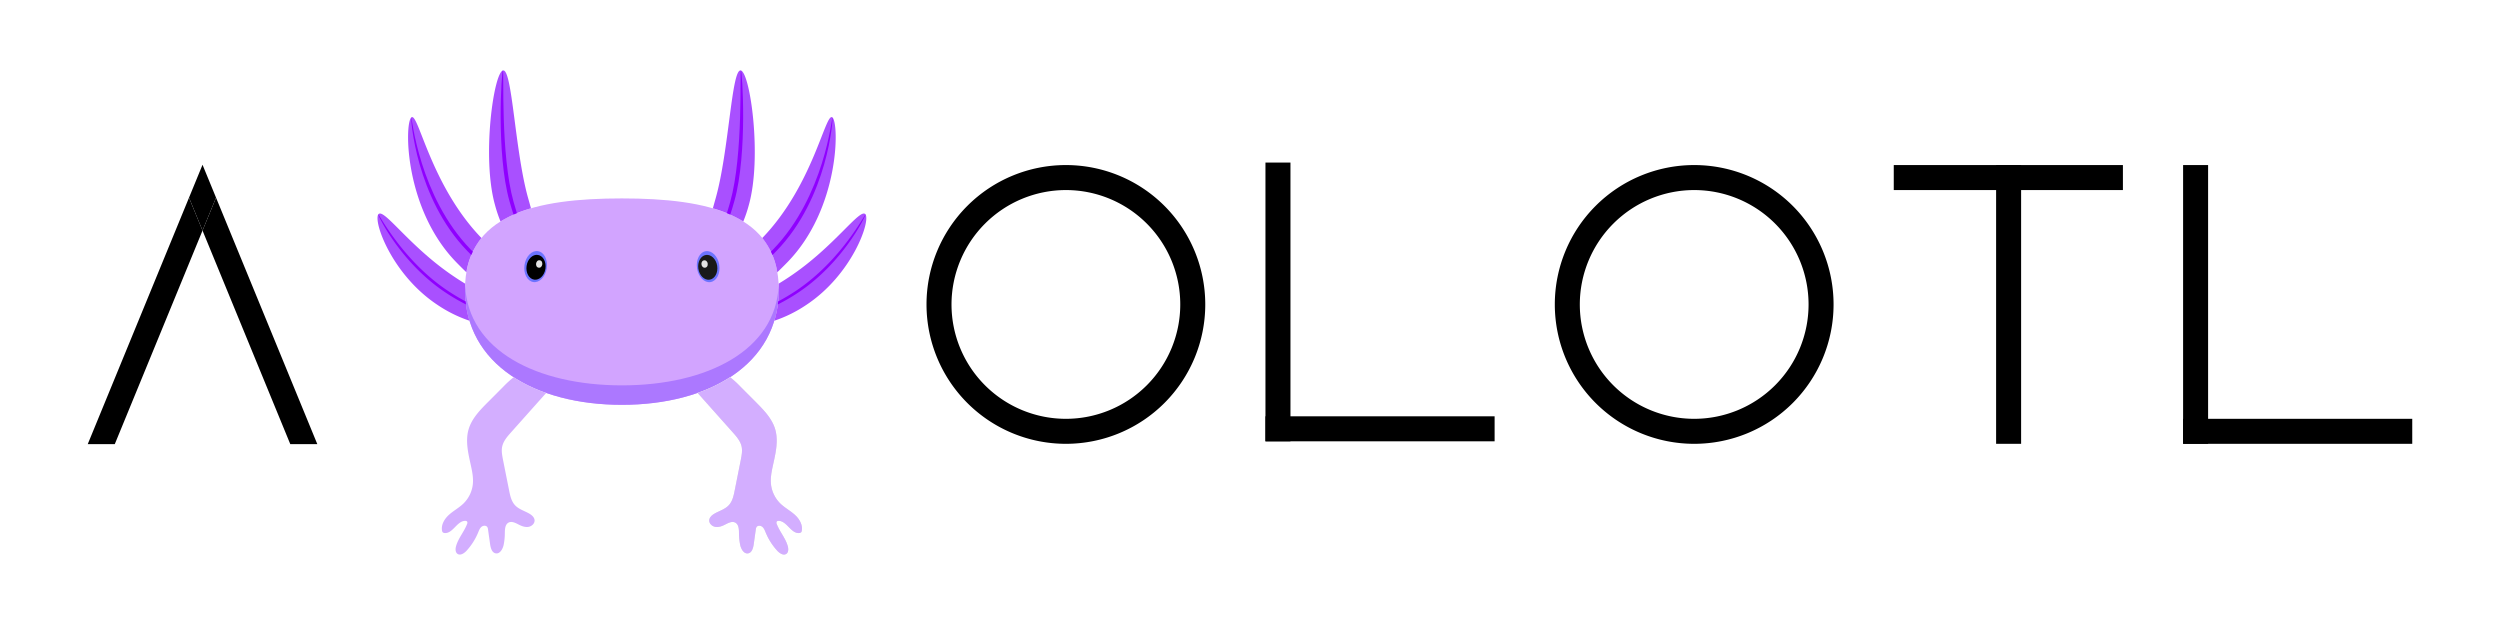 <svg xmlns="http://www.w3.org/2000/svg" viewBox="0 0 2000 500"><defs><style>.cls-1{fill:#d2a4ff;}.cls-2{fill:#ac78ff;}.cls-3{fill:#6c73ff;}.cls-4{fill:#191919;}.cls-5{fill:#e4e4e4;}.cls-6{fill:#a950ff;}.cls-7{fill:#8f00ff;}.cls-8{fill:#d3aeff;}</style></defs><g id="Слой_1" data-name="Слой 1"><path class="cls-1" d="M623,231.64c0,60.2-56.18,92.22-125.5,92.22S372,291.84,372,231.64s56.19-72.91,125.5-72.91S623,171.45,623,231.64Z"/><path class="cls-2" d="M497.52,308.29c-67.9,0-123.21-27.83-125.42-80.24,0,1.18-.08,2.37-.08,3.59,0,60.2,56.19,92.22,125.5,92.22s125.5-32,125.5-92.22c0-1.22,0-2.41-.07-3.59C620.73,280.46,565.43,308.29,497.52,308.29Z"/><ellipse class="cls-3" cx="566.52" cy="213.29" rx="9" ry="12.5" transform="translate(-25.22 85.69) rotate(-8.46)"/><ellipse class="cls-4" cx="566.22" cy="213.84" rx="7.62" ry="10" transform="translate(-25.3 85.65) rotate(-8.46)"/><ellipse class="cls-5" cx="563.68" cy="211.19" rx="2.5" ry="3" transform="translate(-24.94 85.25) rotate(-8.46)"/><ellipse class="cls-3" cx="428.52" cy="213.29" rx="12.5" ry="9" transform="translate(154.49 605.76) rotate(-81.54)"/><ellipse cx="428.83" cy="213.84" rx="10" ry="7.62" transform="translate(154.21 606.53) rotate(-81.54)"/><ellipse class="cls-5" cx="431.36" cy="211.19" rx="3" ry="2.5" transform="translate(159 606.78) rotate(-81.54)"/><path class="cls-6" d="M594.64,177.16A108.43,108.43,0,0,0,599.07,164c10.67-38.05,1.1-105.52-6.34-107.61s-9.46,64-20.13,102c-.88,3.14-1.65,5.88-2.31,8.27A97.37,97.37,0,0,1,594.64,177.16Z"/><path class="cls-7" d="M581.53,170.54c.9.37,1.8.75,2.69,1.14,1-3,2.07-6.54,3.3-10.93,10.66-38,6.27-104.07,5.21-104.37s2.09,67.2-8.58,105.25C583.19,165.08,582.32,168,581.53,170.54Z"/><path class="cls-6" d="M400.41,177.16A108.43,108.43,0,0,1,396,164c-10.67-38.05-1.1-105.52,6.34-107.61s9.46,64,20.13,102c.88,3.14,1.65,5.88,2.31,8.27A97,97,0,0,0,400.41,177.16Z"/><path class="cls-7" d="M413.52,170.54c-.91.37-1.8.75-2.69,1.14-1-3-2.07-6.54-3.3-10.93-10.67-38-6.27-104.07-5.21-104.37s-2.09,67.2,8.57,105.25C411.86,165.08,412.73,168,413.52,170.54Z"/><path class="cls-6" d="M666,94c-5.52-5.36-15.1,53.92-56.17,96.41a57.62,57.62,0,0,1,12,27.42c2.67-2.57,5.42-5.29,8.24-8.19C671.45,167.09,671.56,99.34,666,94Z"/><path class="cls-7" d="M618,204l3.13-3.19C662.43,158.33,666.58,94.5,666,94s-6.28,63.11-47.58,105.62l-1.67,1.7C617.21,202.19,617.62,203.1,618,204Z"/><path class="cls-6" d="M329,94c5.52-5.36,15.09,53.92,56.17,96.41a57.52,57.52,0,0,0-12.05,27.42c-2.68-2.57-5.42-5.29-8.24-8.19C323.59,167.09,323.49,99.34,329,94Z"/><path class="cls-7" d="M377,204l-3.12-3.19C332.61,158.33,328.47,94.5,329,94s6.27,63.11,47.58,105.62l1.67,1.7C377.84,202.19,377.43,203.1,377,204Z"/><path class="cls-6" d="M692.42,171.56c-4-6-24.81,25.89-61,49.95-2.94,2-5.77,3.75-8.51,5.44.08,1.53.12,3.09.12,4.69a85.61,85.61,0,0,1-3.58,24.95,106.24,106.24,0,0,0,25.75-12.77C681.39,219.77,696.43,177.58,692.42,171.56Z"/><path class="cls-7" d="M636.73,232.67c-5,3.31-9.73,6.09-14.2,8.46-.08.81-.18,1.63-.29,2.43A153.26,153.26,0,0,0,638.66,234c36.2-24.06,54.16-61.84,53.76-62.44S672.93,208.61,636.73,232.67Z"/><path class="cls-6" d="M302.63,171.56c4-6,24.8,25.89,61,49.95,2.94,2,5.77,3.75,8.51,5.44-.08,1.53-.13,3.09-.13,4.69a85.27,85.27,0,0,0,3.59,24.95,106.07,106.07,0,0,1-25.75-12.77C313.66,219.77,298.62,177.58,302.63,171.56Z"/><path class="cls-7" d="M358.32,232.67c5,3.31,9.72,6.09,14.2,8.46.08.81.18,1.63.28,2.43A153.19,153.19,0,0,1,356.39,234c-36.21-24.06-54.16-61.84-53.76-62.44S322.12,208.61,358.32,232.67Z"/><path class="cls-5" d="M635.8,411.78c-3.61-3.25-8-5.56-11.5-8.94a25.41,25.41,0,0,1-7.52-15.51c-.5-4.89.44-9.81,1.48-14.62,2.11-9.65,4.67-19.75,1.91-29.23-2.53-8.66-9.14-15.43-15.51-21.82l-12.24-12.29a81.93,81.93,0,0,0-8.33-7.6,122,122,0,0,1-26,12.57l28.15,31.58c3,3.37,6.12,6.95,7.06,11.36.74,3.47,0,7.07-.65,10.55q-2.45,12.27-4.9,24.55c-.83,4.19-1.78,8.61-4.68,11.75-3,3.29-7.65,4.55-11.52,6.8-2,1.18-4,2.93-4.17,5.25-.17,2.67,2.34,4.93,5,5.33s5.29-.61,7.67-1.83c2.56-1.32,5.58-2.94,8.14-1.61,2.87,1.5,3,5.48,3,8.72a47.27,47.27,0,0,0,.92,8.95c.69,3.43,3,7.58,6.41,6.94,3-.55,4-4.23,4.45-7.24q.83-5.94,1.67-11.87a4.6,4.6,0,0,1,.54-1.87c.94-1.49,3.31-1.37,4.67-.25s2,2.87,2.67,4.5a49.61,49.61,0,0,0,9.35,14.7c1.87,2,4.88,4,7.16,2.46,1.81-1.24,1.79-3.92,1.23-6-1.72-6.45-6.49-11.66-8.86-17.9a2.09,2.09,0,0,1,0-2,1.83,1.83,0,0,1,1.47-.53c6.59,0,9.88,10.27,16.44,9.74a2.35,2.35,0,0,0,1.65-.69,2.59,2.59,0,0,0,.46-1.12C642.32,419.79,639.42,415,635.8,411.78Z"/><path class="cls-8" d="M635.8,411.78c-3.61-3.25-8-5.56-11.5-8.94a25.41,25.41,0,0,1-7.52-15.51c-.5-4.89.44-9.81,1.48-14.62,2.11-9.65,4.67-19.75,1.91-29.23-2.53-8.66-9.14-15.43-15.51-21.82l-12.24-12.29a81.93,81.93,0,0,0-8.33-7.6,122,122,0,0,1-26,12.57l28.15,31.58c3,3.37,6.12,6.95,7.06,11.36.74,3.47,0,7.07-.65,10.55q-2.45,12.27-4.9,24.55c-.83,4.19-1.78,8.61-4.68,11.75-3,3.29-7.65,4.55-11.52,6.8-2,1.18-4,2.93-4.17,5.25-.17,2.67,2.34,4.93,5,5.33s5.29-.61,7.67-1.83c2.56-1.32,5.58-2.94,8.14-1.61,2.87,1.5,3,5.48,3,8.72a47.27,47.27,0,0,0,.92,8.95c.69,3.43,3,7.58,6.41,6.94,3-.55,4-4.23,4.45-7.24q.83-5.94,1.67-11.87a4.6,4.6,0,0,1,.54-1.87c.94-1.49,3.31-1.37,4.67-.25s2,2.87,2.67,4.5a49.61,49.61,0,0,0,9.35,14.7c1.87,2,4.88,4,7.16,2.46,1.81-1.24,1.79-3.92,1.23-6-1.72-6.45-6.49-11.66-8.86-17.9a2.09,2.09,0,0,1,0-2,1.83,1.83,0,0,1,1.47-.53c6.59,0,9.88,10.27,16.44,9.74a2.35,2.35,0,0,0,1.65-.69,2.59,2.59,0,0,0,.46-1.12C642.32,419.79,639.42,415,635.8,411.78Z"/><path class="cls-8" d="M359.25,411.78c3.61-3.25,8-5.56,11.49-8.94a25.43,25.43,0,0,0,7.53-15.51c.5-4.89-.44-9.81-1.49-14.62-2.1-9.65-4.67-19.75-1.9-29.23,2.53-8.66,9.13-15.43,15.5-21.82l12.25-12.29a80.88,80.88,0,0,1,8.33-7.6,122,122,0,0,0,26,12.57l-28.16,31.58c-3,3.37-6.11,6.95-7.05,11.36-.74,3.47,0,7.07.65,10.55q2.44,12.27,4.9,24.55c.83,4.19,1.78,8.61,4.68,11.75,3,3.29,7.64,4.55,11.52,6.8,2,1.18,4,2.93,4.17,5.25.17,2.67-2.34,4.93-5,5.33s-5.29-.61-7.67-1.83c-2.57-1.32-5.58-2.94-8.14-1.61-2.88,1.5-2.95,5.48-3,8.72a46.45,46.45,0,0,1-.91,8.95c-.7,3.43-3,7.58-6.41,6.94-3-.55-4-4.23-4.45-7.24q-.84-5.94-1.67-11.87a4.6,4.6,0,0,0-.54-1.87c-.95-1.49-3.31-1.37-4.67-.25s-2,2.87-2.67,4.5a49.61,49.61,0,0,1-9.35,14.7c-1.87,2-4.88,4-7.16,2.46-1.81-1.24-1.79-3.92-1.23-6,1.72-6.45,6.48-11.66,8.86-17.9a2.12,2.12,0,0,0,0-2,1.84,1.84,0,0,0-1.47-.53c-6.59,0-9.88,10.27-16.45,9.74a2.32,2.32,0,0,1-1.64-.69,2.47,2.47,0,0,1-.46-1.12C352.73,419.79,355.63,415,359.25,411.78Z"/></g><g id="Слой_2" data-name="Слой 2"><polygon points="151.21 158.13 162.02 184.44 172.84 158.13 162.02 131.81 151.21 158.13"/><polygon points="172.84 158.13 162.02 184.44 232.22 355.29 253.84 355.29 172.84 158.13"/><polygon points="151.21 158.13 151.21 158.13 151.21 158.13 70.2 355.29 91.83 355.29 162.02 184.44 151.21 158.13"/><rect x="1012.37" y="130.05" width="20" height="223"/><rect x="1596.89" y="132.05" width="20" height="223"/><rect x="1012.37" y="333.05" width="183.32" height="20"/><rect x="1746.48" y="132.05" width="20" height="223"/><rect x="1746.48" y="335.05" width="183.32" height="20"/><rect x="1515.01" y="132.05" width="183.32" height="20"/><path d="M1355.35,152.05a91.5,91.5,0,1,1-91.5,91.5,91.61,91.61,0,0,1,91.5-91.5m0-20a111.5,111.5,0,1,0,111.5,111.5,111.5,111.5,0,0,0-111.5-111.5Z"/><path d="M852.71,152.05a91.5,91.5,0,1,1-91.5,91.5,91.61,91.61,0,0,1,91.5-91.5m0-20a111.5,111.5,0,1,0,111.5,111.5,111.5,111.5,0,0,0-111.5-111.5Z"/></g></svg>